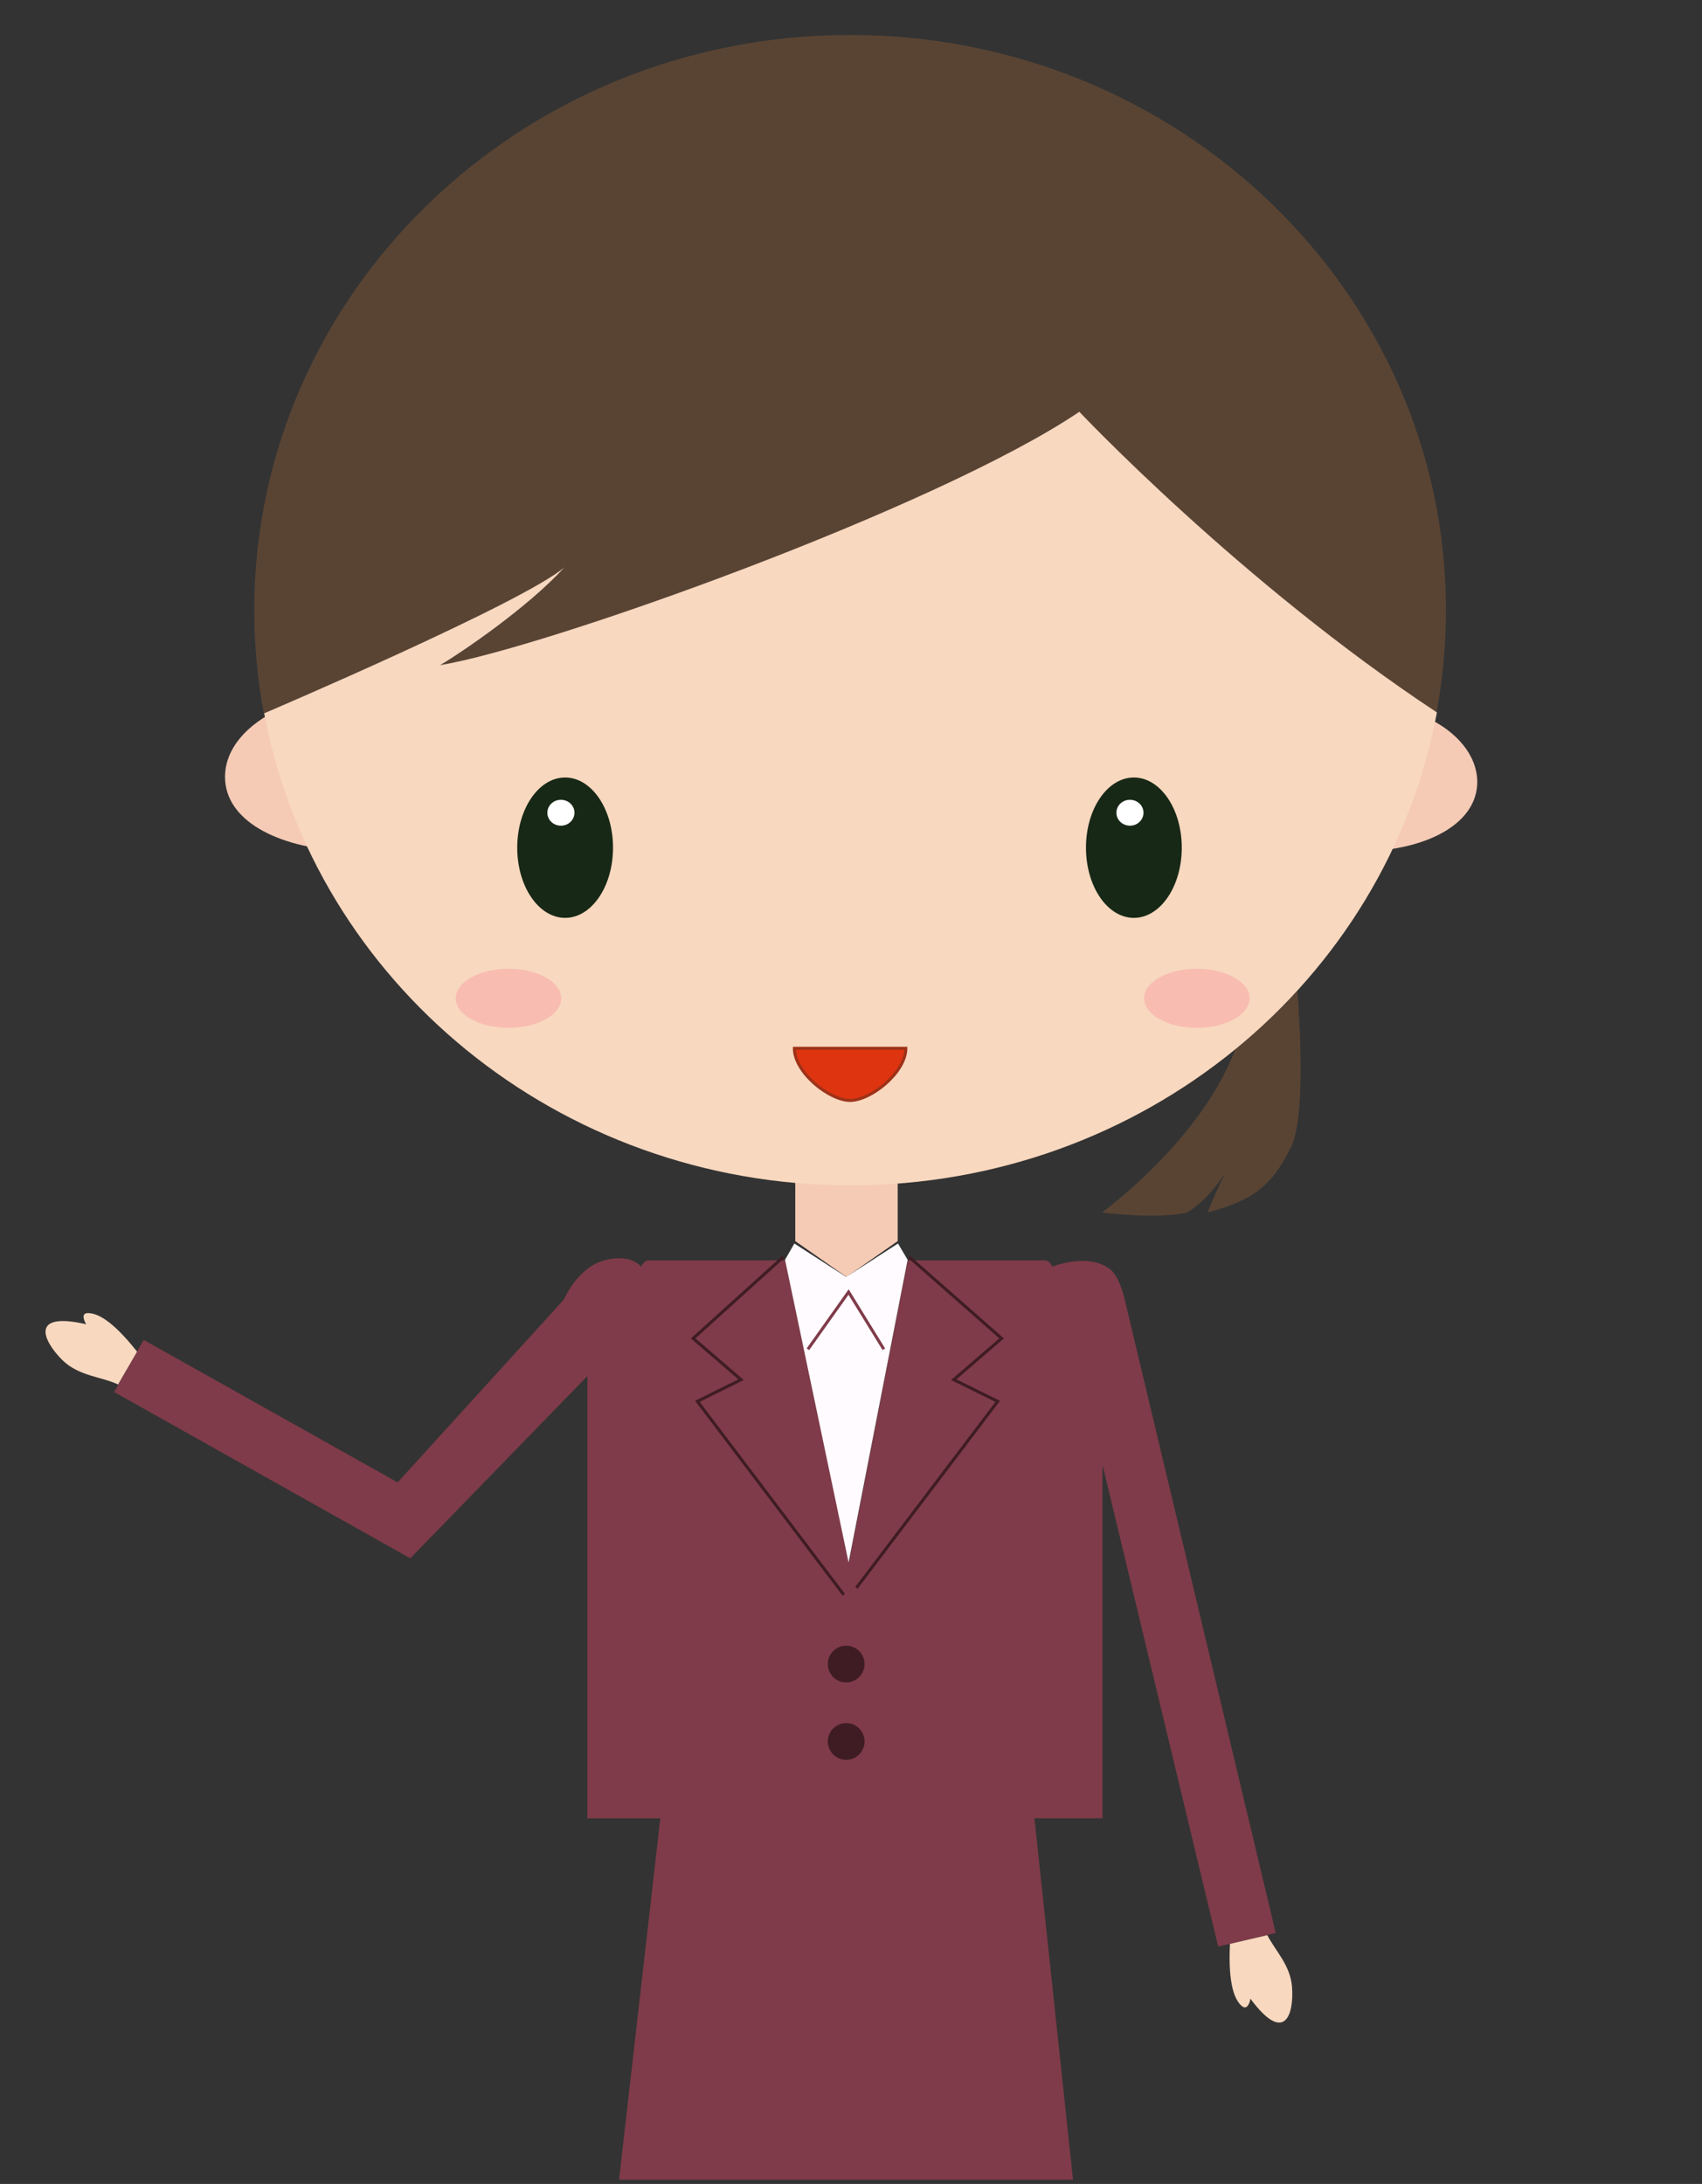 <?xml version="1.0" encoding="utf-8"?>
<!-- Generator: Adobe Illustrator 18.1.0, SVG Export Plug-In . SVG Version: 6.00 Build 0)  -->
<svg version="1.1" id="Laura" xmlns="http://www.w3.org/2000/svg" xmlns:xlink="http://www.w3.org/1999/xlink" x="0px" y="0px"
	 viewBox="0 0 565 725" enable-background="new 0 0 565 725" xml:space="preserve">
<rect x="0" y="0" width="565" height="725" fill="#333333" stroke="none"/>
<path id="Dress" fill="#7F3B49" d="M373.6,432.4c0,0-1.6-8.6-5.4-11.3c-7.4-5.3-18.9-0.6-18.9-0.6s-0.8-2.1-2.5-2.1
	c-1,0-24.7,0-45.5,0l-19.5,100.3l0-1.2l0,1.2l-21.1-100.3c-20.7,0-44.3,0-45.3,0c-1.7,0-2.6,2.1-2.6,2.1s-3.3-4.5-12.2-2.1
	c-9,2.4-13.4,13-13.4,13L132,492.1l-84.3-47.3l-9.8,17.3l98.3,55.2l58.8-60.5v146.8h24.2l-13.7,120h150.7l-12.8-120H366V486.3
	l38.4,159.9l19.1-4.5L373.6,432.4z"/>
<path id="LHand" fill="#F8D8BF" d="M428.9,659.5c-0.6-7.2-5.6-12-8.2-17.1l-12.4,2.9c-0.7,14,1.8,18.8,3.9,20.6
	c2.2,1.9,2.9-2.4,2.9-2.4C426.5,678.9,429.6,668.7,428.9,659.5z"/>
<path id="RHand" fill="#F8D8BF" d="M45.5,448.7c-8.6-10.9-13.5-12.8-16.3-12.8c-2.9,0-0.6,3.7-0.6,3.7c-18.8-4.3-14.4,5.4-7.9,11.9
	c5.5,5.4,13.1,5.5,18.5,8.1L45.5,448.7z"/>
<path id="PonTail" fill="#594434" d="M410.1,348.3c-11.6,30.6-44.3,54.2-44.3,54.2s18.2,2.4,28.2,0c7.1-4,12.7-13.1,12.7-13.1
	s-2.8,5.8-5.9,13.1c15.1-4,21.4-8.7,27.8-21.8c4.5-9.3,3.2-36.6,2.1-51.8C424.2,335.8,417.4,342.3,410.1,348.3z"/>
<path id="Neck" fill="#F5CBB5" d="M281,423.9l17-11.9v-22.5c-6,0.4-10.8,0.7-15.9,0.7c-5.9,0-12.1-0.3-18.1-0.9V412L281,423.9z"/>
<path id="LEar" fill="#F5CBB5" d="M473.4,238.1c-3.8,15.6-10.3,30.5-19,44.5c20.2-1,36-9.5,36-23.1
	C490.3,250.7,483.6,242.8,473.4,238.1z"/>
<path id="REar" fill="#F5CBB5" d="M93,235.3c-11.1,5.1-18.3,13.3-18.3,22.6c0,14.4,17.2,23.4,39.4,24.6
	C104.4,267.7,97.2,251.9,93,235.3z"/>
<path id="Hair" fill="#594434" d="M476.9,236.5c2-11,3.1-22.4,3.1-34c0-105.4-88.6-190.9-197.8-190.9S84.4,97.1,84.4,202.6
	c0,11.7,1.1,23.1,3.2,34.3c0,0,85.8-36.6,99.7-48.5c-11.9,13.1-33.7,28.2-41.3,32.5c34.5-5.6,164.6-52,212.2-84.1
	C358.3,136.7,411.9,193.5,476.9,236.5z"/>
<path id="Head" fill="#F8D8BF" d="M358.3,136.7c-47.6,32.1-177.7,78.5-212.2,84.1c7.5-4.4,29.4-19.4,41.3-32.5
	c-13.9,11.9-99.5,48.4-99.7,48.5c16.7,89.1,97.5,156.7,194.6,156.7c97.2,0,178.1-67.7,194.7-157
	C411.9,193.5,358.3,136.7,358.3,136.7z"/>
<ellipse id="Cheek2" fill="#F8BCB1" cx="168.8" cy="331.4" rx="17.5" ry="9.8"/>
<ellipse id="Cheek1" fill="#F8BCB1" cx="397.3" cy="331.4" rx="17.5" ry="9.8"/>
<ellipse id="LEye" fill="#172816" cx="376.4" cy="281.4" rx="15.9" ry="23.3"/>
<ellipse id="LCornea" fill="#FFFFFF" cx="375.1" cy="269.8" rx="4.5" ry="4.3"/>
<ellipse id="REye" fill="#172816" cx="187.6" cy="281.4" rx="15.9" ry="23.3"/>
<ellipse id="RCornea" fill="#FFFFFF" cx="186.2" cy="269.8" rx="4.5" ry="4.3"/>
<path id="Mouth" fill="#DF3410" stroke="#9D3218" stroke-miterlimit="10" d="M300.7,348c0,8-11.6,17.3-18.5,17.3
	c-6.9,0-18.5-9.3-18.5-17.3H300.7z"/>
<polyline id="Lapel2" fill="none" stroke="#3F1C24" stroke-miterlimit="10" points="260,417.3 230.1,444.3 246,458 231.5,465.2 
	280.1,529.4 "/>
<polyline id="Lapel1" fill="none" stroke="#3F1C24" stroke-miterlimit="10" points="301.8,417.3 332.5,444.3 316.6,458 331.2,465.2 
	284.3,527.1 "/>
<circle id="Button2" fill="#3F1C24" cx="280.9" cy="552.4" r="6.1"/>
<circle id="Button1" fill="#3F1C24" cx="280.9" cy="578.1" r="6.1"/>
<polygon id="Shirt_1_" fill="#FFFBFF" points="301.3,418.2 298.1,412.8 280.9,423.9 263.7,412.8 260.6,418.2 281.7,518.7 
	281.7,517.5 281.7,518.7 "/>
<polyline id="Collar" fill="none" stroke="#7F3B49" stroke-miterlimit="10" points="268.2,447.9 281.7,428.9 293.4,447.9 "/>
</svg>
